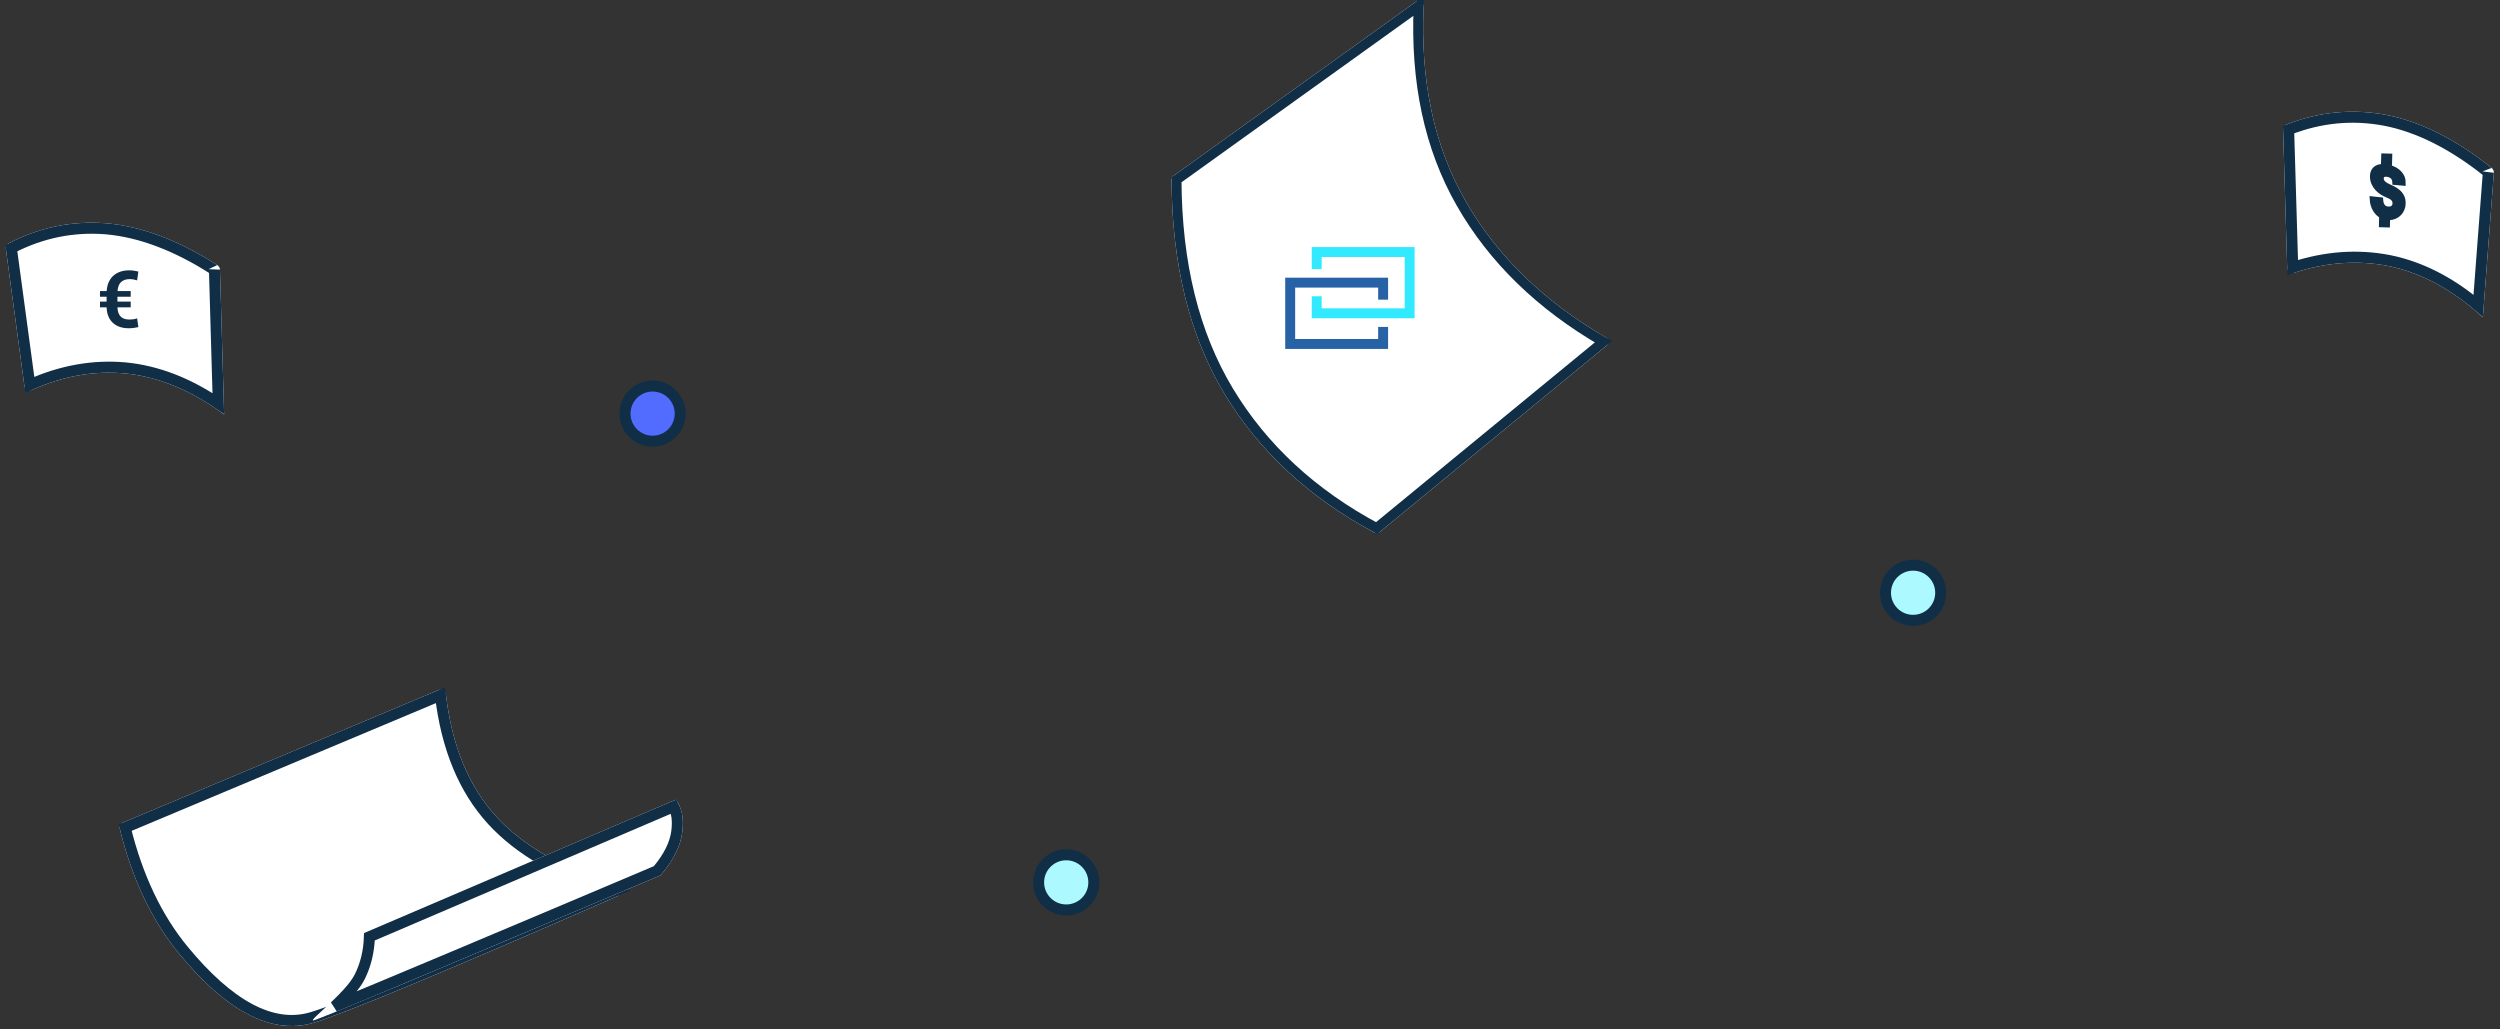 <?xml version="1.0" encoding="UTF-8"?>
<svg width="272px" height="112px" viewBox="0 0 272 112" version="1.1" xmlns="http://www.w3.org/2000/svg" xmlns:xlink="http://www.w3.org/1999/xlink">
    <rect x="0" y="0" width="272" height="112" fill="#333333" stroke="none"/>
    <!-- Generator: Sketch 47.1 (45422) - http://www.bohemiancoding.com/sketch -->
    <title>mobile-hero-02</title>
    <desc>Created with Sketch.</desc>
    <defs>
        <path d="M6.504,14.195 L17.556,3.995 C17.731,3.824 17.983,3.782 18.193,3.889 C21.583,5.656 24.226,8.162 26.122,11.399 C28.039,14.732 29.097,18.894 29.296,23.844 C29.305,24.053 29.223,24.247 29.076,24.364 L16.409,33.789 C16.526,29.387 15.677,25.557 13.861,22.349 C12.17,19.414 9.752,17.004 6.606,15.129 C6.329,14.967 6.23,14.615 6.384,14.342 C6.415,14.286 6.456,14.236 6.504,14.195 Z" id="path-1"></path>
        <path d="M6.504,14.195 L17.556,3.995 C17.731,3.824 17.983,3.782 18.193,3.889 C21.583,5.656 24.226,8.162 26.122,11.399 C28.039,14.732 29.097,18.894 29.296,23.844 C29.305,24.053 29.223,24.247 29.076,24.364 L16.409,33.789 C16.526,29.387 15.677,25.557 13.861,22.349 C12.17,19.414 9.752,17.004 6.606,15.129 C6.329,14.967 6.23,14.615 6.384,14.342 C6.415,14.286 6.456,14.236 6.504,14.195 Z" id="path-2"></path>
        <path d="M0.385,14.49 L34.688,0.088 L34.688,0.088 C34.993,-0.04 35.345,0.104 35.473,0.409 C35.495,0.461 35.509,0.515 35.516,0.571 C36.174,6.147 37.997,10.568 40.985,13.836 C43.866,16.988 48.234,19.509 54.089,21.399 L54.089,21.399 C54.404,21.501 54.578,21.839 54.476,22.154 C54.423,22.318 54.303,22.451 54.145,22.52 C35.409,30.715 24.401,35.302 21.121,36.28 C16.071,37.787 11.022,34.272 6.478,28.748 C3.538,25.174 1.39,20.654 0.035,15.188 L0.035,15.188 C-0.036,14.901 0.113,14.605 0.385,14.49 Z" id="path-3"></path>
        <path d="M26.598,26.522 L60.509,12.01 C61.18,12.814 61.422,13.982 61.235,15.513 C61.048,17.044 60.261,18.616 58.876,20.229 C34.011,30.763 21.411,36.03 21.076,36.03 C20.574,36.03 24.59,33.027 25.594,31.026 C26.263,29.691 26.598,28.19 26.598,26.522 Z" id="path-4"></path>
        <path d="M0.2,20.4 L24.884,0.122 L24.884,0.123 C25.053,-0.016 25.289,-0.04 25.482,0.064 C32.57,3.863 38.003,8.899 41.782,15.17 C45.579,21.471 47.496,29.228 47.534,38.441 L47.534,38.441 C47.535,38.616 47.451,38.78 47.309,38.882 L20.965,57.794 L20.965,57.794 C20.722,57.968 20.385,57.913 20.211,57.67 C20.14,57.572 20.105,57.453 20.11,57.331 C20.475,49.157 18.963,42.104 15.575,36.174 C12.146,30.173 7.045,25.21 0.272,21.285 L0.272,21.285 C0.014,21.135 -0.073,20.805 0.076,20.547 C0.108,20.491 0.151,20.441 0.2,20.4 Z" id="path-5"></path>
    </defs>
    <g id="assets" stroke="none" stroke-width="1" fill="none" fill-rule="evenodd">
        <g id="mobile-hero-02">
            <g id="mobile-illsutration" transform="translate(-11, 0)">
                <g id="moneyeuro-copy-2" transform="translate(24.172, 35.457) rotate(336) translate(-24.172, -35.457) translate(6.172, 16.457)">
                    <g id="paper-02-copy" transform="translate(17.804, 18.809) rotate(-31) translate(-17.804, -18.809) ">
                        <use fill="#FFFFFF" fill-rule="evenodd" xlink:href="#path-1"></use>
                        <path stroke="#112E47" stroke-width="1.2" d="M6.926,14.621 C10.149,16.545 12.639,19.025 14.383,22.053 C16.083,25.056 16.962,28.583 17.017,32.588 L28.701,23.896 C28.694,23.9 28.698,23.891 28.697,23.868 C28.501,19.003 27.465,14.936 25.604,11.702 C23.771,8.573 21.223,6.153 17.956,4.442 L6.926,14.621 Z"></path>
                    </g>
                    <path d="M20.244,17.149 L18.802,17.149 C18.811,17.394 18.848,17.601 18.914,17.771 C18.979,17.941 19.069,18.078 19.183,18.182 C19.296,18.285 19.431,18.361 19.588,18.407 C19.745,18.453 19.92,18.476 20.114,18.476 C20.262,18.476 20.406,18.466 20.545,18.445 C20.683,18.424 20.816,18.389 20.942,18.342 L21.076,19.298 C20.911,19.337 20.739,19.368 20.559,19.391 C20.38,19.413 20.198,19.424 20.013,19.424 C19.671,19.424 19.356,19.377 19.069,19.281 C18.782,19.186 18.532,19.043 18.321,18.854 C18.109,18.664 17.943,18.427 17.821,18.142 C17.699,17.856 17.632,17.526 17.621,17.149 L16.902,17.149 L16.902,16.526 L17.621,16.526 L17.621,15.995 L16.902,15.995 L16.902,15.375 L17.629,15.375 C17.652,15.005 17.728,14.679 17.856,14.398 C17.985,14.117 18.157,13.882 18.371,13.692 C18.586,13.503 18.838,13.36 19.128,13.265 C19.418,13.169 19.735,13.121 20.08,13.121 C20.251,13.121 20.418,13.133 20.582,13.157 C20.746,13.181 20.911,13.213 21.076,13.252 L20.942,14.213 C20.821,14.173 20.691,14.141 20.551,14.116 C20.411,14.09 20.271,14.078 20.13,14.078 C19.744,14.078 19.436,14.18 19.206,14.385 C18.976,14.59 18.844,14.92 18.811,15.375 L20.244,15.375 L20.244,15.995 L18.802,15.995 L18.802,16.526 L20.244,16.526 L20.244,17.149 Z" id="€" fill="#112E47" transform="translate(18.989, 16.273) rotate(24) translate(-18.989, -16.273) "></path>
                </g>
                <ellipse id="Oval-6-Copy" stroke="#112E47" stroke-width="1.2" fill="#516CFF" cx="82.005" cy="45.002" rx="3.005" ry="3.002"></ellipse>
                <g id="money-copy-2" transform="translate(270.99, 23.759) rotate(-18) translate(-270.99, -23.759) translate(252.99, 4.759)">
                    <g id="paper-02-copy" transform="translate(17.804, 18.809) rotate(-31) translate(-17.804, -18.809) ">
                        <use fill="#FFFFFF" fill-rule="evenodd" xlink:href="#path-2"></use>
                        <path stroke="#112E47" stroke-width="1.2" d="M6.899,14.646 L6.898,14.647 C6.898,14.647 6.898,14.647 6.899,14.646 Z M6.926,14.621 C10.149,16.545 12.639,19.025 14.383,22.053 C16.083,25.056 16.962,28.583 17.017,32.588 L28.701,23.896 C28.694,23.9 28.698,23.891 28.697,23.868 C28.501,19.003 27.465,14.936 25.604,11.702 C23.771,8.573 21.223,6.153 17.956,4.442 L6.926,14.621 Z"></path>
                    </g>
                    <path d="M19.097,17.615 C19.125,17.523 19.137,17.434 19.135,17.346 C19.133,17.258 19.111,17.169 19.069,17.078 C19.027,16.987 18.964,16.894 18.88,16.799 C18.796,16.702 18.686,16.598 18.551,16.487 C18.386,16.347 18.234,16.192 18.094,16.022 C17.955,15.849 17.841,15.662 17.752,15.463 C17.664,15.262 17.607,15.05 17.582,14.828 C17.557,14.605 17.578,14.378 17.645,14.147 C17.709,13.925 17.805,13.749 17.933,13.618 C18.061,13.491 18.21,13.409 18.38,13.373 C18.55,13.339 18.736,13.348 18.937,13.399 C19.138,13.45 19.345,13.54 19.557,13.667 C19.776,13.796 19.966,13.944 20.125,14.112 C20.284,14.276 20.408,14.449 20.497,14.632 C20.586,14.813 20.639,15 20.655,15.194 C20.67,15.388 20.644,15.582 20.575,15.778 L19.783,15.438 C19.814,15.332 19.828,15.23 19.827,15.129 C19.826,15.029 19.806,14.933 19.768,14.842 C19.73,14.751 19.673,14.665 19.597,14.585 C19.521,14.504 19.424,14.432 19.307,14.368 C19.199,14.309 19.098,14.27 19.005,14.253 C18.911,14.235 18.827,14.237 18.752,14.259 C18.677,14.282 18.613,14.322 18.56,14.382 C18.506,14.441 18.466,14.516 18.439,14.606 C18.41,14.701 18.404,14.797 18.42,14.895 C18.436,14.993 18.473,15.092 18.529,15.192 C18.586,15.291 18.66,15.392 18.752,15.494 C18.843,15.595 18.95,15.698 19.071,15.802 C19.244,15.952 19.396,16.107 19.528,16.266 C19.661,16.421 19.765,16.583 19.841,16.751 C19.918,16.916 19.962,17.089 19.975,17.27 C19.988,17.451 19.963,17.641 19.9,17.841 C19.833,18.056 19.736,18.241 19.609,18.394 C19.483,18.55 19.336,18.674 19.169,18.767 C19.002,18.861 18.818,18.92 18.619,18.942 C18.419,18.965 18.212,18.948 17.998,18.891 C17.865,18.854 17.737,18.8 17.614,18.728 C17.491,18.655 17.378,18.564 17.276,18.455 C17.174,18.345 17.084,18.219 17.007,18.076 C16.931,17.932 16.872,17.774 16.833,17.603 C16.793,17.431 16.775,17.246 16.778,17.049 C16.781,16.852 16.81,16.647 16.866,16.434 L17.664,16.792 C17.622,16.962 17.604,17.116 17.612,17.252 C17.619,17.389 17.649,17.51 17.7,17.614 C17.751,17.717 17.822,17.805 17.914,17.876 C18.005,17.946 18.111,18 18.233,18.04 C18.341,18.074 18.441,18.088 18.534,18.081 C18.627,18.075 18.711,18.052 18.784,18.014 C18.858,17.975 18.922,17.922 18.976,17.854 C19.029,17.786 19.07,17.706 19.097,17.615 Z" id="S" stroke="#112E47" stroke-width="0.6" fill="#112E47"></path>
                    <g id="moneysuff" transform="translate(16.584, 12.037)" stroke="#112E47" stroke-width="1.2">
                        <path d="M2.859,1.41 L3.306,0.158" id="Path-19"></path>
                        <path d="M0.572,7.716 L1.019,6.463" id="Path-19-Copy"></path>
                    </g>
                </g>
                <ellipse id="Oval-6-Copy-2" stroke="#112E47" stroke-width="1.2" fill="#ACFAFF" cx="219.145" cy="64.492" rx="3.005" ry="3.002"></ellipse>
                <ellipse id="Oval-6-Copy-3" stroke="#112E47" stroke-width="1.2" fill="#ACFAFF" cx="127.005" cy="96.002" rx="3.005" ry="3.002"></ellipse>
                <g id="paper-01-copy" transform="translate(24, 75)">
                    <g id="Rectangle-10">
                        <use fill="#FFFFFF" fill-rule="evenodd" xlink:href="#path-3"></use>
                        <path stroke="#112E47" stroke-width="1.2" d="M0.617,15.043 L0.617,15.043 C1.952,20.427 4.061,24.866 6.941,28.367 C11.87,34.358 16.59,37.006 20.949,35.705 C24.194,34.737 35.203,30.15 53.905,21.97 L53.905,21.97 L53.905,21.97 C47.958,20.05 43.501,17.478 40.542,14.241 C37.464,10.874 35.592,6.335 34.92,0.641 L34.92,0.641 L0.617,15.043 Z"></path>
                    </g>
                    <g id="Rectangle">
                        <use fill="#FFFFFF" fill-rule="evenodd" xlink:href="#path-4"></use>
                        <path stroke="#112E47" stroke-width="1.2" d="M27.192,26.92 C27.142,28.522 26.789,29.982 26.13,31.295 C25.868,31.817 25.433,32.399 24.839,33.055 C24.545,33.379 24.216,33.718 23.845,34.081 C23.706,34.217 23.565,34.353 23.415,34.495 C28.309,32.481 40.667,27.291 58.511,19.732 C59.768,18.241 60.472,16.81 60.639,15.44 C60.779,14.29 60.658,13.401 60.295,12.754 L27.192,26.92 Z"></path>
                    </g>
                </g>
                <g id="logo-paper" transform="translate(162, 29) scale(-1, -1) translate(-162, -29) translate(138, 0)">
                    <g id="Group-9">
                        <g id="paper-02-copy">
                            <use fill="#FFFFFF" fill-rule="evenodd" xlink:href="#path-5"></use>
                            <path stroke="#112E47" stroke-width="1.08" d="M0.543,20.818 L0.543,20.818 L0.543,20.818 C7.396,24.789 12.566,29.82 16.043,35.906 C19.485,41.93 21.019,49.083 20.65,57.356 L46.994,38.443 L46.994,38.443 C46.957,29.323 45.063,21.661 41.32,15.448 C37.592,9.263 32.231,4.295 25.227,0.54 L25.227,0.54 L0.543,20.818 Z"></path>
                        </g>
                    </g>
                    <g id="logomark" transform="translate(28.129, 25.58) rotate(-90) translate(-28.129, -25.58) translate(23.129, 19.08)" stroke-width="1.08">
                        <polyline id="Path-13" stroke="#32EAFF" points="1.852 10.111 0 10.111 0 0 6.667 0 6.667 10.111 4.815 10.111"></polyline>
                        <polyline id="Path-13-Copy" stroke="#2762A7" transform="translate(6.667, 7.944) rotate(-180) translate(-6.667, -7.944) " points="5.185 13 3.333 13 3.333 2.889 10 2.889 10 13 8.148 13"></polyline>
                    </g>
                </g>
            </g>
        </g>
    </g>
</svg>